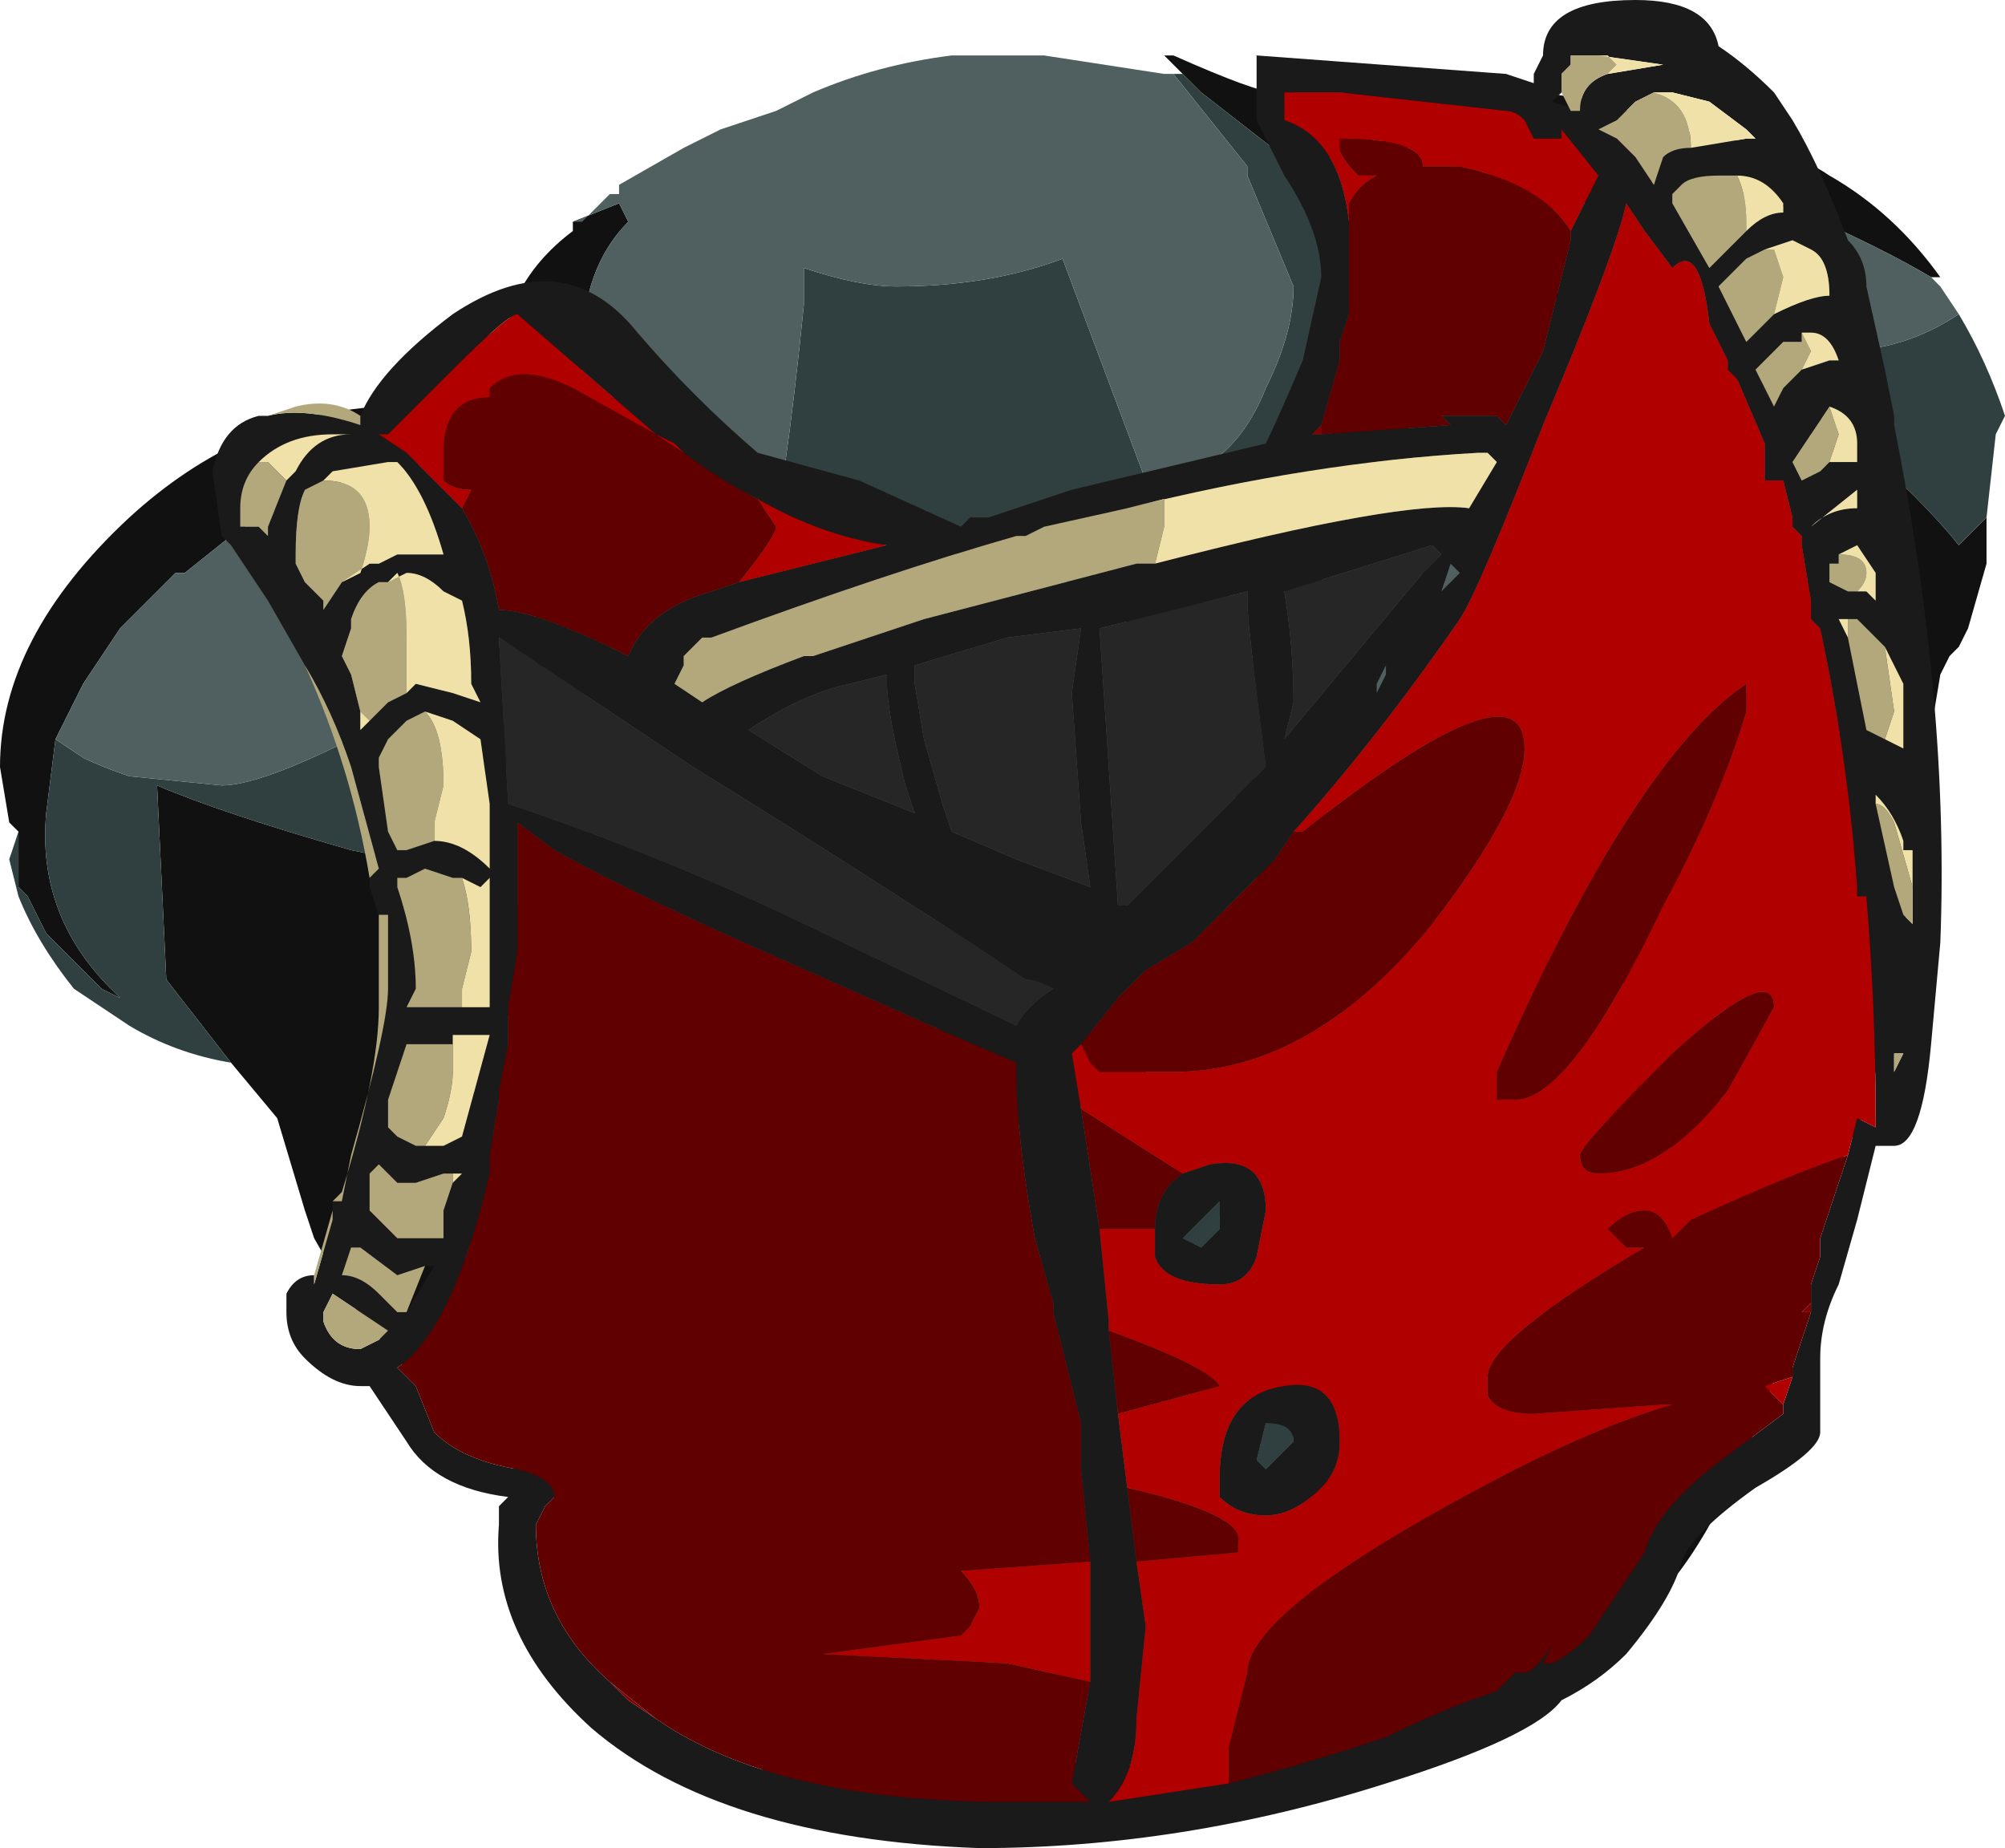<?xml version="1.0" encoding="UTF-8" standalone="no"?>
<svg xmlns:ffdec="https://www.free-decompiler.com/flash" xmlns:xlink="http://www.w3.org/1999/xlink" ffdec:objectType="frame" height="70.0px" width="75.95px" xmlns="http://www.w3.org/2000/svg">
  <g transform="matrix(1.0, 0.0, 0.0, 1.0, 37.1, 33.25)">
    <use ffdec:characterId="2019" height="67.2" transform="matrix(1.0, 0.0, 0.0, 1.0, -37.1, -31.15)" width="75.95" xlink:href="#sprite0"/>
    <use ffdec:characterId="2077" height="10.0" transform="matrix(7.0, 0.0, 0.0, 7.0, -29.05, -33.25)" width="9.4" xlink:href="#shape1"/>
  </g>
  <defs>
    <g id="sprite0" transform="matrix(1.0, 0.0, 0.0, 1.0, 37.1, 31.15)">
      <use ffdec:characterId="2018" height="9.6" transform="matrix(7.0, 0.0, 0.0, 7.0, -37.1, -31.15)" width="10.85" xlink:href="#shape0"/>
    </g>
    <g id="shape0" transform="matrix(1.0, 0.0, 0.0, 1.0, 5.3, 4.45)">
      <path d="M5.15 -3.25 Q4.9 -3.4 4.45 -3.6 L3.75 -3.8 3.6 -3.75 3.35 -3.7 3.3 -3.65 3.2 -3.65 Q2.9 -3.55 2.9 -3.4 2.9 -3.3 3.0 -3.25 L3.05 -3.25 3.05 -3.2 3.15 -3.15 2.8 -2.95 2.75 -2.95 2.75 -2.9 2.55 -2.7 2.25 -2.35 2.1 -2.2 Q2.0 -2.1 1.9 -2.0 L1.9 -1.85 1.85 -1.8 1.85 -1.65 Q1.9 -1.4 1.7 -1.3 1.7 -1.55 1.55 -1.7 L1.5 -1.8 1.45 -1.85 Q1.45 -1.95 1.85 -2.3 L1.9 -2.4 Q2.0 -2.55 2.25 -2.8 L2.65 -3.15 2.8 -3.25 2.7 -3.4 2.65 -3.6 Q2.65 -3.8 2.95 -3.9 L2.8 -3.95 2.25 -3.95 2.15 -4.0 1.9 -3.9 1.7 -3.85 1.65 -3.9 1.2 -4.25 1.1 -4.35 1.0 -4.45 1.05 -4.45 Q1.5 -4.25 1.6 -4.25 L1.7 -4.3 1.7 -4.25 2.25 -4.25 Q3.05 -4.35 3.8 -4.05 L3.95 -4.0 Q4.3 -4.0 4.6 -3.8 4.95 -3.6 5.2 -3.25 L5.15 -3.25 M-1.05 -2.25 L-0.8 -2.1 Q-0.4 -1.85 -0.3 -1.85 L0.15 -1.95 0.65 -2.0 Q0.85 -2.0 1.05 -1.8 1.2 -1.6 1.3 -1.2 L1.4 -0.85 1.4 -0.8 1.5 -0.5 1.55 -0.5 1.55 -0.25 1.6 0.0 1.55 0.0 1.6 0.25 1.65 0.45 1.65 0.5 1.7 0.6 Q1.7 0.8 1.4 0.85 L1.1 0.9 Q0.7 1.25 0.15 1.35 L-0.8 1.3 -0.95 1.25 Q-1.25 1.15 -1.5 0.95 L-1.55 0.95 -1.95 0.75 -2.1 0.75 -2.3 0.75 -2.65 0.75 -2.6 0.85 Q-2.15 1.45 -1.7 1.5 -1.8 1.3 -1.8 1.1 L-1.8 1.05 -1.75 1.05 -1.45 1.5 Q-1.15 1.85 -0.7 2.05 L-0.65 2.05 Q-0.7 2.1 -0.75 2.15 L-1.3 1.9 -1.6 1.65 -1.7 1.55 -1.9 1.55 -1.85 1.95 -1.85 2.05 Q-1.7 2.45 -1.15 2.5 L-1.2 2.55 -1.35 2.6 Q-1.8 2.6 -2.05 2.3 L-2.1 2.15 -2.35 2.15 Q-2.55 2.15 -2.7 2.05 L-2.8 1.95 -2.85 1.95 -2.15 3.0 -2.1 3.1 Q-1.95 3.45 -1.75 3.8 L-1.65 3.8 Q-1.55 4.1 -1.05 4.35 -0.55 4.7 0.1 4.75 L0.6 4.8 0.9 4.8 1.35 4.7 1.45 4.65 1.6 4.65 1.6 4.55 1.7 4.2 1.8 3.8 1.8 3.2 Q1.8 3.15 1.75 3.05 L1.55 2.95 1.5 2.85 1.4 2.8 Q1.35 2.75 1.35 2.7 L1.65 2.3 1.7 2.2 1.85 2.05 Q2.1 1.75 2.1 1.6 L2.05 1.5 2.05 1.3 2.0 1.25 2.0 0.9 2.1 0.85 Q2.2 0.95 2.35 1.4 L2.35 1.6 2.4 1.7 2.4 2.0 Q2.4 2.2 2.3 2.3 L2.05 2.45 Q1.75 2.65 1.9 3.3 1.95 3.55 1.85 4.0 L1.65 4.6 1.85 4.55 1.95 4.5 2.65 4.3 2.95 4.05 3.05 3.95 3.1 3.85 3.25 3.75 Q3.5 3.6 3.7 3.05 3.85 2.7 3.95 2.3 L3.9 2.1 4.0 1.75 4.0 1.7 Q3.8 1.4 3.25 1.25 L3.15 1.2 3.25 1.2 3.65 1.1 Q3.8 1.1 4.0 1.2 4.15 1.3 4.3 1.3 L4.35 1.25 4.4 1.25 4.55 0.95 4.6 0.8 4.6 0.7 Q4.65 0.65 4.65 0.35 4.65 0.2 4.6 0.15 L4.65 0.05 4.55 -0.05 4.5 -0.05 4.45 0.0 4.45 0.05 4.4 0.0 4.3 0.15 4.2 0.2 3.65 0.55 3.3 0.6 3.2 0.6 2.5 0.65 2.6 0.65 2.7 0.6 Q3.0 0.5 3.25 0.35 3.5 0.2 3.75 -0.05 L3.9 0.0 Q4.05 0.0 4.25 -0.2 L4.8 -1.0 4.9 -1.2 5.05 -1.45 Q5.0 -1.7 4.9 -1.95 4.75 -2.2 4.5 -2.4 L4.45 -2.4 4.25 -2.6 4.0 -2.75 3.95 -2.75 3.9 -2.8 Q4.25 -2.75 4.75 -2.35 5.1 -2.05 5.3 -1.8 L5.45 -1.95 5.45 -1.75 Q5.45 -1.85 5.45 -1.7 L5.35 -1.35 5.3 -1.25 5.25 -1.2 5.2 -1.1 5.15 -0.8 5.1 -0.8 5.1 -0.75 Q5.1 -0.05 5.0 0.25 L5.0 0.3 Q4.95 0.4 4.95 0.6 L4.85 1.05 4.8 1.2 4.8 1.25 Q4.55 1.75 4.45 2.05 L4.45 2.15 Q4.4 2.5 4.15 3.1 3.8 3.9 3.45 4.05 L3.5 4.0 3.25 4.2 3.0 4.35 Q2.2 4.9 1.25 4.95 L0.6 5.1 Q-0.35 5.3 -1.15 4.85 L-1.2 4.8 Q-1.6 4.6 -1.85 4.2 -2.1 3.8 -2.3 3.35 L-2.8 3.0 -3.15 2.6 -3.2 2.55 -3.4 2.3 -3.6 1.95 -3.65 1.8 -3.8 1.3 -4.05 1.0 -4.4 0.55 -4.45 -0.5 Q-4.1 -0.35 -3.4 -0.15 L-3.15 -0.1 Q-2.65 -0.6 -2.35 -1.25 L-2.25 -1.45 -2.35 -1.2 -2.45 -0.85 Q-2.65 -0.5 -2.6 -0.3 -2.55 -0.1 -2.55 0.1 L-2.15 0.35 -1.7 0.55 -1.5 0.6 Q-1.05 0.75 -0.6 0.8 L0.9 0.85 Q1.2 0.7 1.3 0.6 L1.35 0.55 Q1.5 0.4 1.5 -0.05 L1.5 -0.15 1.4 -0.4 1.35 -0.55 1.2 -0.85 1.15 -0.9 Q0.9 -1.45 0.35 -1.65 L-0.35 -1.8 -0.6 -1.8 Q-0.9 -1.8 -1.15 -2.0 L-1.2 -2.05 Q-1.4 -2.15 -1.8 -2.25 L-2.45 -2.35 -2.75 -2.3 -3.2 -2.2 -3.3 -2.2 -3.4 -2.15 Q-3.75 -2.05 -4.05 -1.85 L-4.3 -1.65 -4.35 -1.65 -4.65 -1.35 -4.85 -1.05 -5.0 -0.75 -5.05 -0.35 Q-5.1 0.2 -4.7 0.6 L-4.65 0.65 -4.75 0.6 -5.05 0.3 -5.15 0.1 -5.2 0.05 -5.2 -0.25 -5.25 -0.3 -5.3 -0.6 Q-5.3 -1.3 -4.6 -1.95 -4.0 -2.5 -3.25 -2.55 -3.15 -2.65 -2.9 -2.8 L-2.55 -3.0 -2.5 -3.15 Q-2.4 -3.35 -2.2 -3.5 L-2.2 -3.55 -1.95 -3.65 -1.9 -3.55 Q-2.15 -3.3 -2.15 -2.85 L-2.15 -2.75 -2.2 -2.7 -2.1 -2.65 Q-2.05 -2.6 -2.0 -2.6 L-1.95 -2.6 -1.95 -2.65 Q-1.8 -2.6 -1.6 -2.5 L-1.25 -2.3 -1.05 -2.25 M3.1 2.2 L3.1 2.2 M-2.55 1.25 L-2.8 1.0 -2.5 1.7 -2.15 1.9 -2.15 1.65 -2.1 1.5 Q-2.35 1.45 -2.55 1.25" fill="#111111" fill-rule="evenodd" stroke="none"/>
      <path d="M1.1 -4.35 L1.2 -4.25 1.65 -3.9 1.7 -3.85 1.75 -3.8 1.95 -3.55 2.0 -3.55 2.25 -3.35 Q2.45 -3.25 2.65 -3.15 L2.25 -2.8 Q2.0 -2.55 1.9 -2.4 L1.85 -2.3 Q1.45 -1.95 1.45 -1.85 L1.45 -1.8 Q1.35 -1.7 1.35 -1.55 1.35 -1.45 1.5 -1.15 L1.5 -1.1 1.4 -0.85 1.3 -1.2 Q1.2 -1.6 1.05 -1.8 0.85 -2.0 0.65 -2.0 L0.15 -1.95 -0.3 -1.85 Q-0.4 -1.85 -0.8 -2.1 L-1.05 -2.25 Q-1.0 -2.6 -0.95 -3.1 L-0.95 -3.3 Q-0.65 -3.2 -0.45 -3.2 0.05 -3.2 0.45 -3.35 L0.9 -2.15 Q1.35 -2.15 1.55 -2.65 1.7 -2.95 1.7 -3.2 L1.45 -3.8 1.45 -3.85 1.05 -4.35 1.1 -4.35 M1.4 -0.4 L1.5 -0.15 1.5 -0.05 Q1.5 0.4 1.35 0.55 L1.3 0.6 Q1.2 0.7 0.9 0.85 L-0.6 0.8 Q-1.05 0.75 -1.5 0.6 L-1.7 0.55 -2.15 0.35 -2.55 0.1 Q-2.55 -0.1 -2.6 -0.3 -2.65 -0.5 -2.45 -0.85 L-2.35 -1.2 -2.25 -1.45 -2.35 -1.25 Q-2.65 -0.6 -3.15 -0.1 L-3.4 -0.15 Q-4.1 -0.35 -4.45 -0.5 L-4.4 0.55 -4.05 1.0 Q-4.35 0.95 -4.6 0.8 L-4.9 0.6 Q-5.1 0.35 -5.2 0.1 L-5.25 -0.1 -5.2 -0.25 -5.2 0.05 -5.15 0.1 -5.05 0.3 -4.75 0.6 -4.65 0.65 -4.7 0.6 Q-5.1 0.2 -5.05 -0.35 L-5.0 -0.75 -4.85 -0.65 Q-4.75 -0.6 -4.6 -0.55 L-4.1 -0.5 Q-3.9 -0.5 -3.4 -0.75 L-2.75 -1.1 -2.6 -1.25 Q-2.2 -1.6 -1.85 -1.8 L-1.6 -1.95 -1.7 -1.8 -2.15 -0.95 Q-1.95 -0.75 -1.65 -0.45 -0.75 0.3 0.3 0.3 1.5 0.3 1.5 -0.05 L1.4 -0.4 M5.45 -1.95 L5.3 -1.8 Q5.1 -2.05 4.75 -2.35 4.25 -2.75 3.9 -2.8 L3.95 -2.75 3.55 -2.9 3.95 -3.0 Q4.35 -2.85 4.65 -2.85 5.0 -2.85 5.3 -3.05 5.45 -2.8 5.55 -2.5 L5.5 -2.4 5.45 -1.95 M4.5 -2.4 Q4.75 -2.2 4.9 -1.95 5.0 -1.7 5.05 -1.45 L4.9 -1.2 4.8 -1.0 4.25 -0.2 Q4.05 0.0 3.9 0.0 L3.75 -0.05 Q3.5 0.2 3.25 0.35 3.0 0.5 2.7 0.6 L2.2 0.7 1.85 0.75 1.85 0.65 1.8 0.6 Q1.75 0.5 1.65 0.5 L1.65 0.45 1.6 0.25 1.55 0.0 1.6 0.0 1.55 -0.25 1.55 -0.5 1.5 -0.5 1.4 -0.8 1.5 -1.1 1.75 -0.6 Q2.2 0.25 2.4 0.25 2.6 0.25 2.95 0.0 L3.0 0.0 3.25 -0.05 3.25 -0.1 Q3.7 -0.35 3.85 -0.55 L3.9 -0.6 4.15 -1.0 4.25 -1.1 4.3 -1.2 Q4.5 -1.6 4.6 -2.0 4.6 -2.35 4.5 -2.35 L4.5 -2.4 M2.5 0.65 L3.2 0.6 3.25 0.65 3.5 0.75 4.2 0.75 Q4.25 0.75 4.45 0.85 L4.55 0.95 4.4 1.25 4.35 1.25 4.3 1.3 Q4.15 1.3 4.0 1.2 3.8 1.1 3.65 1.1 L3.25 1.2 3.15 1.2 3.25 1.25 Q3.8 1.4 4.0 1.7 L4.0 1.75 3.9 2.1 3.95 2.3 Q3.85 2.7 3.7 3.05 3.5 3.6 3.25 3.75 L3.1 3.85 3.05 3.95 2.95 4.05 2.65 4.3 1.95 4.5 1.85 4.55 1.65 4.6 1.85 4.0 Q1.95 3.55 1.9 3.3 1.75 2.65 2.05 2.45 L2.3 2.3 Q2.4 2.2 2.4 2.0 L2.4 1.7 2.4 1.75 Q2.5 1.9 2.65 1.9 L3.2 1.85 3.25 1.85 Q3.4 1.8 3.4 1.65 3.4 1.55 3.25 1.45 3.15 1.3 2.85 1.25 2.35 1.2 2.35 1.6 L2.35 1.4 Q2.2 0.95 2.1 0.85 L2.0 0.9 2.0 1.25 2.05 1.3 2.05 1.5 Q2.0 1.45 1.95 1.45 L1.85 1.45 1.6 1.5 1.15 2.0 1.15 2.3 Q1.2 2.35 1.3 2.35 L1.6 2.3 1.65 2.3 1.35 2.7 Q1.35 2.75 1.4 2.8 L1.2 2.8 Q0.6 2.75 0.6 3.1 0.6 3.25 0.95 3.35 1.25 3.5 1.55 3.5 1.7 3.5 1.75 3.4 L1.75 3.05 Q1.8 3.15 1.8 3.2 L1.8 3.8 1.7 4.2 1.6 4.55 1.6 4.65 1.45 4.65 1.35 4.7 0.9 4.8 Q0.65 4.4 0.55 4.4 0.3 4.25 0.1 4.0 L-0.2 3.6 Q-0.1 4.0 0.0 4.1 0.05 4.2 0.05 4.45 L0.1 4.75 Q-0.55 4.7 -1.05 4.35 -1.55 4.1 -1.65 3.8 L-1.75 3.8 Q-1.95 3.45 -2.1 3.1 L-2.15 3.0 -2.85 1.95 -2.8 1.95 -2.7 2.05 Q-2.55 2.15 -2.35 2.15 L-2.1 2.15 -2.05 2.3 Q-1.8 2.6 -1.35 2.6 L-1.2 2.55 -1.15 2.5 Q-1.7 2.45 -1.85 2.05 L-1.85 1.95 -1.9 1.55 -1.7 1.55 Q-1.75 1.6 -1.75 1.85 -1.75 1.95 -1.65 2.0 -1.55 2.15 -1.3 2.15 L-1.25 2.1 -1.3 1.9 -0.75 2.15 Q-0.7 2.1 -0.65 2.05 L-0.7 2.05 Q-1.15 1.85 -1.45 1.5 L-1.75 1.05 -1.8 1.05 -1.8 1.0 Q-1.85 0.95 -2.1 0.75 L-1.95 0.75 -1.55 0.95 -1.5 0.95 Q-1.5 1.2 -1.35 1.35 -1.2 1.45 -0.85 1.55 L-0.8 1.5 Q-0.85 1.4 -0.95 1.25 L-0.8 1.3 0.15 1.35 Q-0.2 1.45 -0.65 1.45 L-0.4 1.7 -0.7 2.05 -0.4 1.75 -0.3 1.8 Q-0.05 2.1 0.15 2.1 0.4 2.1 1.15 1.5 L1.85 0.95 2.0 1.0 2.0 0.95 1.85 0.85 1.85 0.8 2.15 0.75 2.5 0.65 M-1.8 1.1 Q-1.8 1.3 -1.7 1.5 -2.15 1.45 -2.6 0.85 L-2.65 0.75 -2.3 0.75 -2.45 0.75 -2.35 0.85 Q-2.2 1.05 -2.0 1.15 L-1.8 1.15 -1.8 1.1 M3.1 2.2 L3.1 2.2 M2.15 2.9 Q2.2 3.05 2.35 3.05 2.5 3.05 2.85 2.75 L3.2 2.5 Q3.2 2.25 2.65 2.3 2.1 2.35 2.1 2.75 2.1 2.85 2.15 2.9 M-2.2 -3.55 L-2.2 -3.5 -2.2 -3.55 M-1.2 -2.05 L-1.15 -2.0 -1.3 -2.0 -1.2 -2.05 M-2.55 1.25 Q-2.35 1.45 -2.1 1.5 L-2.15 1.65 -2.15 1.9 -2.5 1.7 -2.8 1.0 -2.55 1.25" fill="#304040" fill-rule="evenodd" stroke="none"/>
      <path d="M2.1 -2.2 L2.25 -2.35 2.55 -2.7 2.75 -2.9 2.75 -2.95 2.8 -2.95 3.15 -3.15 3.05 -3.2 3.05 -3.25 3.0 -3.25 Q2.9 -3.3 2.9 -3.4 2.9 -3.55 3.2 -3.65 L3.3 -3.65 3.35 -3.7 3.6 -3.75 3.75 -3.8 4.45 -3.6 Q4.9 -3.4 5.15 -3.25 L5.2 -3.2 5.3 -3.05 Q5.0 -2.85 4.65 -2.85 4.35 -2.85 3.95 -3.0 L3.55 -2.9 3.95 -2.75 4.0 -2.75 4.25 -2.6 4.45 -2.4 4.5 -2.4 4.5 -2.35 Q4.6 -2.35 4.6 -2.0 4.5 -1.6 4.3 -1.2 L4.25 -1.1 4.15 -1.0 3.9 -0.6 3.85 -0.55 Q3.7 -0.35 3.25 -0.1 L3.25 -0.05 3.0 0.0 2.95 0.0 Q2.6 0.25 2.4 0.25 2.2 0.25 1.75 -0.6 L1.5 -1.1 1.4 -0.8 1.4 -0.85 1.5 -1.1 1.5 -1.15 Q1.35 -1.45 1.35 -1.55 1.35 -1.7 1.45 -1.8 L1.45 -1.85 1.5 -1.8 1.55 -1.7 Q1.7 -1.55 1.7 -1.3 1.9 -1.4 1.85 -1.65 L1.85 -1.8 1.9 -1.85 1.9 -2.0 Q2.0 -2.1 2.1 -2.2 M1.7 -3.85 L1.9 -3.9 2.15 -4.0 2.25 -3.95 2.8 -3.95 2.95 -3.9 Q2.65 -3.8 2.65 -3.6 L2.7 -3.4 2.8 -3.25 2.65 -3.15 Q2.45 -3.25 2.25 -3.35 L2.0 -3.55 1.95 -3.55 1.75 -3.8 1.7 -3.85 M-2.2 -3.55 L-2.15 -3.55 -2.0 -3.7 -1.95 -3.7 -1.95 -3.75 -1.6 -3.95 -1.4 -4.05 -1.1 -4.15 -0.9 -4.25 Q-0.55 -4.4 -0.15 -4.45 L0.35 -4.45 1.0 -4.35 1.05 -4.35 1.45 -3.85 1.45 -3.8 1.7 -3.2 Q1.7 -2.95 1.55 -2.65 1.35 -2.15 0.9 -2.15 L0.45 -3.35 Q0.05 -3.2 -0.45 -3.2 -0.65 -3.2 -0.95 -3.3 L-0.95 -3.1 Q-1.0 -2.6 -1.05 -2.25 L-1.25 -2.3 -1.6 -2.5 Q-1.8 -2.6 -1.95 -2.65 L-1.95 -2.6 -2.0 -2.6 Q-2.05 -2.6 -2.1 -2.65 L-2.2 -2.7 -2.15 -2.75 -2.15 -2.85 Q-2.15 -3.3 -1.9 -3.55 L-1.95 -3.65 -2.2 -3.55 M-1.15 -2.0 Q-0.9 -1.8 -0.6 -1.8 L-0.35 -1.8 0.35 -1.65 Q0.9 -1.45 1.15 -0.9 L1.2 -0.85 1.35 -0.55 1.4 -0.4 1.5 -0.05 Q1.5 0.3 0.3 0.3 -0.75 0.3 -1.65 -0.45 -1.95 -0.75 -2.15 -0.95 L-1.7 -1.8 -1.6 -1.95 -1.85 -1.8 Q-2.2 -1.6 -2.6 -1.25 L-2.75 -1.1 -3.4 -0.75 Q-3.9 -0.5 -4.1 -0.5 L-4.6 -0.55 Q-4.75 -0.6 -4.85 -0.65 L-5.0 -0.75 -4.85 -1.05 -4.65 -1.35 -4.35 -1.65 -4.3 -1.65 -4.05 -1.85 Q-3.75 -2.05 -3.4 -2.15 L-3.3 -2.2 -3.2 -2.2 -2.75 -2.3 -2.45 -2.35 -1.8 -2.25 Q-1.4 -2.15 -1.2 -2.05 L-1.3 -2.0 -1.15 -2.0 M2.7 0.6 L2.6 0.65 2.5 0.65 2.15 0.75 1.85 0.8 1.85 0.85 2.0 0.95 2.0 1.0 1.85 0.95 1.15 1.5 Q0.4 2.1 0.15 2.1 -0.05 2.1 -0.3 1.8 L-0.4 1.75 -0.7 2.05 -0.4 1.7 -0.65 1.45 Q-0.2 1.45 0.15 1.35 0.7 1.25 1.1 0.9 L1.4 0.85 Q1.7 0.8 1.7 0.6 L1.65 0.5 Q1.75 0.5 1.8 0.6 L1.85 0.65 1.85 0.75 2.2 0.7 2.7 0.6 M3.2 0.6 L3.3 0.6 3.65 0.55 4.2 0.2 4.3 0.15 4.4 0.0 4.45 0.05 4.45 0.0 4.5 -0.05 4.55 -0.05 4.65 0.05 4.6 0.15 Q4.65 0.2 4.65 0.35 4.65 0.65 4.6 0.7 L4.6 0.8 4.55 0.95 4.45 0.85 Q4.25 0.75 4.2 0.75 L3.5 0.75 3.25 0.65 3.2 0.6 M2.4 1.7 L2.35 1.6 Q2.35 1.2 2.85 1.25 3.15 1.3 3.25 1.45 3.4 1.55 3.4 1.65 3.4 1.8 3.25 1.85 L3.2 1.85 2.65 1.9 Q2.5 1.9 2.4 1.75 L2.4 1.7 M2.05 1.5 L2.1 1.6 Q2.1 1.75 1.85 2.05 L1.7 2.2 1.65 2.3 1.6 2.3 1.3 2.35 Q1.2 2.35 1.15 2.3 L1.15 2.0 1.6 1.5 1.85 1.45 1.95 1.45 Q2.0 1.45 2.05 1.5 M1.4 2.8 L1.5 2.85 1.55 2.95 1.75 3.05 1.75 3.4 Q1.7 3.5 1.55 3.5 1.25 3.5 0.95 3.35 0.6 3.25 0.6 3.1 0.6 2.75 1.2 2.8 L1.4 2.8 M0.9 4.8 L0.6 4.8 0.1 4.75 0.05 4.45 Q0.05 4.2 0.0 4.1 -0.1 4.0 -0.2 3.6 L0.1 4.0 Q0.3 4.25 0.55 4.4 0.65 4.4 0.9 4.8 M-1.7 1.55 L-1.6 1.65 -1.3 1.9 -1.25 2.1 -1.3 2.15 Q-1.55 2.15 -1.65 2.0 -1.75 1.95 -1.75 1.85 -1.75 1.6 -1.7 1.55 M-1.8 1.05 L-1.8 1.1 -1.8 1.15 -2.0 1.15 Q-2.2 1.05 -2.35 0.85 L-2.45 0.75 -2.3 0.75 -2.1 0.75 Q-1.85 0.95 -1.8 1.0 L-1.8 1.05 M-1.5 0.95 Q-1.25 1.15 -0.95 1.25 -0.85 1.4 -0.8 1.5 L-0.85 1.55 Q-1.2 1.45 -1.35 1.35 -1.5 1.2 -1.5 0.95 M2.15 2.9 Q2.1 2.85 2.1 2.75 2.1 2.35 2.65 2.3 3.2 2.25 3.2 2.5 L2.85 2.75 Q2.5 3.05 2.35 3.05 2.2 3.05 2.15 2.9" fill="#506060" fill-rule="evenodd" stroke="none"/>
    </g>
    <g id="shape1" transform="matrix(1.0, 0.0, 0.0, 1.0, 4.15, 4.75)">
      <path d="M-3.35 -2.5 Q-3.25 -2.75 -2.85 -3.05 -2.25 -3.45 -1.85 -2.95 -1.55 -2.6 -1.2 -2.3 L-0.65 -2.15 -0.1 -1.9 -0.05 -1.95 0.05 -1.95 0.5 -2.1 1.55 -2.35 Q1.6 -2.45 1.75 -2.8 L1.85 -3.25 Q1.85 -3.5 1.65 -3.8 L1.5 -4.1 1.5 -4.45 2.85 -4.35 3.0 -4.3 3.0 -4.35 3.05 -4.45 Q3.05 -4.75 3.55 -4.75 3.95 -4.75 4.0 -4.5 4.15 -4.4 4.3 -4.25 L4.4 -4.1 Q4.55 -3.85 4.7 -3.45 4.8 -3.35 4.8 -3.2 L4.9 -2.75 4.95 -2.5 4.95 -2.45 Q5.25 -0.95 5.2 0.35 L5.15 0.9 Q5.1 1.45 4.95 1.45 L4.85 1.45 4.75 1.85 4.65 2.2 Q4.55 2.4 4.55 2.6 L4.55 3.0 Q4.55 3.1 4.2 3.3 3.85 3.55 3.8 3.7 3.75 3.9 3.5 4.2 3.35 4.35 3.15 4.45 3.0 4.65 2.2 4.9 1.1 5.25 0.0 5.25 -1.4 5.2 -2.1 4.6 -2.65 4.1 -2.6 3.5 L-2.6 3.4 -2.55 3.35 Q-2.95 3.3 -3.1 3.05 L-3.3 2.75 -3.35 2.75 Q-3.5 2.75 -3.65 2.6 -3.75 2.5 -3.75 2.35 L-3.75 2.25 Q-3.7 2.15 -3.6 2.15 L-3.6 2.2 -3.5 1.85 -3.5 1.8 -3.5 1.75 -3.45 1.75 -3.4 1.5 Q-3.2 0.8 -3.2 0.6 L-3.2 0.2 -3.25 0.2 -3.3 0.05 -3.3 0.0 -3.25 -0.05 -3.4 -0.6 Q-3.5 -0.9 -3.65 -1.15 L-3.85 -1.5 -4.05 -1.8 -4.1 -1.85 -4.15 -2.2 Q-4.1 -2.45 -3.9 -2.5 L-3.85 -2.5 Q-3.65 -2.55 -3.35 -2.45 L-3.35 -2.5 M3.35 -4.45 L3.3 -4.45 Q3.25 -4.45 3.2 -4.45 L3.2 -4.4 3.15 -4.35 3.15 -4.25 3.1 -4.2 3.25 -4.15 Q3.25 -4.3 3.4 -4.35 L3.7 -4.4 3.35 -4.45 M3.65 -4.25 L3.55 -4.2 3.45 -4.1 3.35 -4.05 3.45 -4.0 3.55 -3.9 3.65 -3.75 3.7 -3.9 Q3.75 -3.95 3.85 -3.95 L4.15 -4.0 4.2 -4.0 4.15 -4.05 3.95 -4.2 3.75 -4.25 3.65 -4.25 M3.2 -3.5 Q3.3 -3.7 3.35 -3.8 L3.15 -4.05 3.15 -4.0 3.0 -4.0 2.95 -4.1 Q2.9 -4.15 2.85 -4.15 L1.95 -4.25 1.65 -4.25 1.65 -4.1 Q1.95 -4.0 2.0 -3.55 L2.0 -3.2 2.0 -3.05 1.95 -2.9 1.95 -2.8 1.85 -2.45 1.8 -2.4 1.85 -2.4 2.55 -2.45 2.5 -2.5 2.8 -2.5 2.85 -2.45 3.05 -2.85 3.2 -3.45 3.2 -3.5 M4.7 1.5 L4.75 1.3 4.85 1.35 4.85 1.3 Q4.85 0.7 4.8 0.1 L4.75 0.1 4.75 0.05 Q4.7 -0.65 4.55 -1.35 L4.5 -1.4 4.5 -1.5 4.45 -1.8 4.45 -1.85 4.4 -1.9 4.4 -1.95 4.35 -2.15 4.25 -2.15 4.25 -2.35 4.1 -2.7 4.05 -2.75 4.05 -2.8 3.95 -3.0 Q3.9 -3.45 3.75 -3.3 L3.6 -3.5 3.5 -3.65 Q3.45 -3.4 3.05 -2.45 2.7 -1.55 2.6 -1.4 2.15 -0.75 1.7 -0.25 L1.6 -0.1 1.15 0.35 0.9 0.5 0.75 0.65 0.55 0.9 0.5 0.95 0.55 1.25 0.65 1.9 0.7 2.4 0.7 2.45 0.75 2.9 0.8 3.3 0.85 3.7 0.9 4.05 0.85 4.55 Q0.85 4.85 0.7 5.0 L1.35 4.9 Q1.75 4.8 2.2 4.65 2.5 4.5 2.8 4.4 L2.9 4.3 2.95 4.3 Q3.0 4.3 3.1 4.15 L3.05 4.25 3.1 4.25 Q3.2 4.2 3.3 4.1 L3.6 3.65 Q3.65 3.45 3.95 3.2 L4.35 2.9 4.35 2.85 4.4 2.7 4.4 2.65 4.5 2.35 4.5 2.3 4.5 2.2 4.55 2.05 4.55 1.95 4.7 1.5 M3.75 -3.65 L3.95 -3.3 4.15 -3.5 Q4.25 -3.6 4.35 -3.6 L4.35 -3.65 Q4.25 -3.8 4.1 -3.8 L4.0 -3.8 Q3.85 -3.8 3.8 -3.75 L3.75 -3.7 3.75 -3.65 3.75 -3.65 M0.95 -1.7 Q2.3 -2.05 2.65 -2.0 L2.8 -2.25 2.75 -2.3 2.7 -2.3 Q1.8 -2.25 0.8 -2.0 L0.35 -1.9 0.25 -1.85 0.2 -1.85 Q-0.5 -1.65 -1.45 -1.3 L-1.5 -1.3 -1.6 -1.2 -1.6 -1.15 -1.65 -1.05 -1.5 -0.95 Q-1.35 -1.05 -0.95 -1.2 L-0.9 -1.2 -0.3 -1.4 0.85 -1.7 0.95 -1.7 M2.4 -2.4 L2.4 -2.4 M2.4 -1.65 L2.5 -1.75 2.45 -1.8 1.65 -1.55 Q1.7 -1.25 1.7 -0.95 L1.65 -0.75 2.4 -1.65 M0.55 -0.3 L0.5 -1.0 0.55 -1.35 0.15 -1.3 -0.35 -1.15 -0.35 -1.05 -0.3 -0.75 -0.2 -0.4 -0.15 -0.25 0.2 -0.1 0.6 0.05 0.55 -0.3 M2.4 -1.4 L2.5 -1.55 2.6 -1.65 2.55 -1.7 2.5 -1.55 2.4 -1.4 M2.2 -1.1 L2.2 -1.15 2.15 -1.05 2.15 -1.0 2.2 -1.1 M1.5 -1.0 Q1.45 -1.4 1.45 -1.5 L1.45 -1.55 0.65 -1.35 0.75 0.15 0.8 0.15 1.55 -0.6 1.5 -1.0 M4.3 -3.05 Q4.5 -3.15 4.6 -3.15 4.6 -3.35 4.5 -3.4 L4.4 -3.45 4.25 -3.4 4.15 -3.35 4.0 -3.2 4.15 -2.9 4.3 -3.05 M4.45 -2.95 L4.45 -2.9 4.35 -2.9 4.2 -2.75 4.3 -2.55 4.35 -2.65 4.45 -2.75 4.6 -2.8 4.65 -2.8 Q4.6 -2.95 4.5 -2.95 L4.45 -2.95 M4.3 -2.55 L4.3 -2.55 M4.6 -2.25 L4.75 -2.25 4.75 -2.35 Q4.75 -2.5 4.6 -2.55 L4.4 -2.25 4.45 -2.15 4.55 -2.2 4.6 -2.25 M4.45 -2.15 L4.45 -2.15 M4.5 -1.9 Q4.6 -2.0 4.75 -2.0 L4.75 -2.1 4.5 -1.9 M4.7 -1.55 L4.8 -1.55 4.85 -1.5 4.85 -1.65 4.75 -1.8 4.65 -1.75 4.65 -1.7 4.6 -1.7 4.6 -1.6 4.7 -1.55 M4.7 -1.4 L4.65 -1.4 4.7 -1.3 4.8 -0.8 4.9 -0.75 5.0 -0.7 5.0 -0.75 5.0 -1.05 4.9 -1.25 4.75 -1.4 4.7 -1.4 M5.05 0.05 L5.05 -0.15 5.0 -0.15 5.0 -0.2 Q4.95 -0.35 4.85 -0.45 L4.85 -0.4 4.95 0.05 5.0 0.2 5.05 0.25 5.05 0.05 M5.0 0.95 L4.95 0.95 4.95 1.05 5.0 0.95 M0.25 0.55 L-0.05 0.35 Q-0.9 -0.2 -1.55 -0.6 L-2.6 -1.3 -2.55 -0.4 Q-1.8 -0.15 -1.05 0.2 L0.2 0.8 Q0.25 0.7 0.4 0.6 0.3 0.55 0.25 0.55 M0.6 3.7 L0.55 3.2 0.55 2.95 0.4 2.35 0.4 2.3 0.3 1.95 Q0.2 1.4 0.2 1.05 L0.2 1.0 -0.15 0.85 -1.05 0.45 Q-1.85 0.1 -2.3 -0.15 L-2.5 -0.3 -2.5 -0.15 Q-2.5 0.2 -2.5 0.35 L-2.5 0.4 -2.55 0.7 -2.55 0.9 -2.6 1.15 -2.6 1.2 -2.65 1.5 -2.65 1.6 Q-2.85 2.45 -3.15 2.65 L-3.05 2.75 -2.95 3.0 Q-2.8 3.15 -2.5 3.2 -2.3 3.25 -2.3 3.35 L-2.35 3.4 -2.4 3.5 Q-2.4 4.0 -2.0 4.35 L-1.9 4.45 -1.75 4.55 Q-1.1 5.0 0.15 5.0 L0.6 5.0 0.5 4.9 0.6 4.35 0.6 3.7 M1.1 1.6 L1.25 1.55 Q1.55 1.5 1.55 1.8 L1.5 2.05 Q1.45 2.2 1.3 2.2 1.0 2.2 0.95 2.05 L0.95 1.9 Q0.95 1.7 1.1 1.6 M1.3 1.8 L1.3 1.75 1.1 1.95 1.2 2.0 1.3 1.9 1.3 1.8 M1.3 3.25 Q1.3 2.8 1.65 2.75 1.95 2.7 1.95 3.05 1.95 3.2 1.85 3.3 1.7 3.45 1.55 3.45 1.4 3.45 1.3 3.35 1.3 3.3 1.3 3.25 M1.7 3.05 Q1.7 2.95 1.55 2.95 L1.5 3.15 1.55 3.2 1.7 3.05 M-3.9 -2.25 Q-4.0 -2.15 -4.0 -2.0 L-4.0 -1.95 -4.0 -1.9 -3.9 -1.9 -3.85 -1.85 -3.85 -1.9 -3.75 -2.15 -3.7 -2.2 Q-3.6 -2.4 -3.4 -2.4 L-3.5 -2.4 Q-3.75 -2.4 -3.9 -2.25 M-3.45 -1.6 L-3.3 -1.7 -3.25 -1.7 -3.15 -1.75 -2.9 -1.75 Q-3.0 -2.1 -3.15 -2.25 L-3.2 -2.25 -3.5 -2.2 -3.55 -2.15 -3.65 -2.1 Q-3.7 -2.0 -3.7 -1.75 L-3.7 -1.7 -3.65 -1.6 -3.55 -1.5 -3.55 -1.45 -3.45 -1.6 M-1.6 -2.3 L-1.75 -2.4 -2.5 -3.05 Q-2.55 -3.05 -2.85 -2.75 -3.1 -2.5 -3.2 -2.4 L-3.25 -2.4 -3.1 -2.3 Q-2.95 -2.15 -2.8 -2.0 -2.65 -1.75 -2.6 -1.45 -2.4 -1.45 -1.9 -1.2 -1.8 -1.45 -1.45 -1.55 L-1.3 -1.6 -0.5 -1.8 Q-0.85 -1.85 -1.2 -2.05 -1.4 -2.15 -1.6 -2.3 M-3.1 -1.0 L-3.05 -1.05 -2.85 -1.0 -2.7 -0.95 -2.75 -1.05 Q-2.75 -1.3 -2.8 -1.5 L-2.9 -1.55 Q-3.0 -1.65 -3.1 -1.65 L-3.2 -1.6 -3.25 -1.6 Q-3.35 -1.55 -3.4 -1.4 L-3.4 -1.35 -3.45 -1.2 -3.4 -1.1 -3.35 -0.9 -3.35 -0.8 -3.3 -0.85 -3.2 -0.95 -3.1 -1.0 M-2.95 -0.2 Q-2.8 -0.2 -2.65 -0.05 L-2.65 -0.4 -2.7 -0.75 -2.85 -0.85 -3.0 -0.9 -3.1 -0.85 -3.2 -0.75 -3.25 -0.65 -3.25 -0.6 -3.2 -0.25 -3.15 -0.15 -3.1 -0.15 -2.95 -0.2 M-2.8 0.0 L-2.85 0.0 -3.0 -0.05 -3.1 0.0 -3.15 0.0 -3.15 0.05 Q-3.05 0.35 -3.05 0.6 L-3.1 0.7 -3.05 0.7 -2.8 0.7 -2.65 0.7 -2.65 0.0 -2.7 0.05 -2.8 0.0 M-0.5 -1.1 L-0.7 -1.05 Q-0.95 -1.0 -1.25 -0.8 L-0.85 -0.55 -0.35 -0.35 -0.4 -0.5 Q-0.5 -0.9 -0.5 -1.05 L-0.5 -1.1 M-3.05 1.45 L-2.9 1.45 -2.8 1.4 -2.65 0.85 -2.85 0.85 -2.85 0.9 -3.1 0.9 -3.2 1.2 -3.2 1.35 -3.15 1.4 -3.05 1.45 M-2.85 1.65 L-2.8 1.6 -2.9 1.6 -3.05 1.65 -3.15 1.65 -3.25 1.55 -3.3 1.6 -3.3 1.8 -3.15 1.95 -2.9 1.95 -2.9 1.8 -2.85 1.65 M-3.0 2.1 L-3.15 2.15 -3.35 2.0 -3.4 2.0 -3.45 2.15 Q-3.35 2.15 -3.25 2.25 L-3.2 2.3 -3.15 2.35 -3.1 2.35 -2.95 2.1 -3.0 2.1 M-3.2 2.45 L-3.5 2.25 -3.55 2.35 -3.55 2.4 Q-3.5 2.55 -3.35 2.55 L-3.25 2.5 -3.2 2.45" fill="#1a1a1a" fill-rule="evenodd" stroke="none"/>
      <path d="M-3.35 -2.5 L-3.35 -2.45 Q-3.65 -2.55 -3.85 -2.5 L-3.7 -2.55 Q-3.5 -2.6 -3.35 -2.5 M-3.65 -1.15 Q-3.5 -0.9 -3.4 -0.6 L-3.25 -0.05 -3.3 0.0 Q-3.4 -0.6 -3.65 -1.15 M-3.25 0.2 L-3.2 0.2 -3.2 0.6 Q-3.2 0.8 -3.4 1.5 L-3.45 1.75 -3.5 1.75 -3.45 1.7 Q-3.25 1.05 -3.25 0.7 -3.25 0.45 -3.25 0.2 M-3.5 1.8 L-3.5 1.85 -3.6 2.2 -3.6 2.15 -3.5 1.8 M3.35 -4.45 L3.4 -4.45 3.45 -4.4 3.4 -4.35 Q3.25 -4.3 3.25 -4.15 L3.2 -4.15 3.15 -4.25 3.15 -4.35 3.2 -4.4 3.2 -4.45 Q3.25 -4.45 3.3 -4.45 L3.35 -4.45 M3.85 -3.95 Q3.75 -3.95 3.7 -3.9 L3.65 -3.75 3.55 -3.9 3.45 -4.0 3.35 -4.05 3.45 -4.1 3.55 -4.2 3.65 -4.25 Q3.85 -4.2 3.85 -3.95 M4.15 -3.5 L3.95 -3.3 3.75 -3.65 3.75 -3.7 3.8 -3.75 Q3.85 -3.8 4.0 -3.8 L4.1 -3.8 Q4.15 -3.7 4.15 -3.55 L4.15 -3.5 M0.95 -1.7 L0.85 -1.7 -0.3 -1.4 -0.9 -1.2 -0.95 -1.2 Q-1.35 -1.05 -1.5 -0.95 L-1.65 -1.05 -1.6 -1.15 -1.6 -1.2 -1.5 -1.3 -1.45 -1.3 Q-0.5 -1.65 0.2 -1.85 L0.25 -1.85 0.35 -1.9 0.8 -2.0 1.0 -2.05 1.0 -1.9 0.95 -1.7 M4.3 -3.05 L4.15 -2.9 4.0 -3.2 4.15 -3.35 4.25 -3.4 4.3 -3.4 4.35 -3.25 4.3 -3.05 M4.3 -2.55 L4.2 -2.75 4.35 -2.9 4.45 -2.9 4.45 -2.95 4.5 -2.85 4.45 -2.75 4.35 -2.65 4.3 -2.55 M4.6 -2.25 L4.55 -2.2 4.45 -2.15 4.4 -2.25 4.6 -2.55 4.65 -2.4 4.6 -2.25 M4.65 -1.75 Q4.8 -1.75 4.8 -1.65 4.8 -1.6 4.75 -1.55 L4.7 -1.55 4.6 -1.6 4.6 -1.7 4.65 -1.7 4.65 -1.75 M4.7 -1.4 L4.75 -1.4 4.9 -1.25 4.95 -0.9 4.9 -0.75 4.8 -0.8 4.7 -1.3 4.7 -1.4 M5.05 0.05 L5.05 0.25 5.0 0.2 4.95 0.05 4.85 -0.4 Q4.9 -0.4 4.95 -0.3 L5.05 0.05 M5.0 0.95 L4.95 1.05 4.95 0.95 5.0 0.95 M-3.9 -2.25 L-3.85 -2.25 -3.75 -2.15 -3.85 -1.9 -3.85 -1.85 -3.9 -1.9 -4.0 -1.9 -4.0 -2.0 Q-4.0 -2.15 -3.9 -2.25 M-3.45 -1.6 L-3.55 -1.45 -3.55 -1.5 -3.65 -1.6 -3.7 -1.7 -3.7 -1.75 Q-3.7 -2.0 -3.65 -2.1 L-3.55 -2.15 Q-3.3 -2.15 -3.3 -1.9 -3.3 -1.8 -3.35 -1.65 L-3.45 -1.6 M-3.2 -1.6 L-3.15 -1.65 Q-3.1 -1.55 -3.1 -1.3 L-3.1 -1.0 -3.2 -0.95 -3.3 -0.85 -3.35 -0.9 -3.4 -1.1 -3.45 -1.2 -3.4 -1.35 -3.4 -1.4 Q-3.35 -1.55 -3.25 -1.6 L-3.2 -1.6 M-2.95 -0.2 L-3.1 -0.15 -3.15 -0.15 -3.2 -0.25 -3.25 -0.6 -3.25 -0.65 -3.2 -0.75 -3.1 -0.85 -3.0 -0.9 Q-2.9 -0.8 -2.9 -0.5 L-2.95 -0.3 -2.95 -0.2 M-3.1 0.7 L-3.05 0.6 Q-3.05 0.35 -3.15 0.05 L-3.15 0.0 -3.1 0.0 -3.0 -0.05 -2.85 0.0 -2.8 0.0 Q-2.75 0.15 -2.75 0.4 L-2.8 0.6 -2.8 0.7 -3.05 0.7 -3.1 0.7 -3.05 0.7 -3.1 0.7 M-3.05 1.45 L-3.15 1.4 -3.2 1.35 -3.2 1.2 -3.1 0.9 -2.85 0.9 Q-2.85 0.95 -2.85 1.05 -2.85 1.15 -2.9 1.3 L-3.0 1.45 -3.05 1.45 M-2.9 1.6 L-2.85 1.6 -2.85 1.65 -2.9 1.8 -2.9 1.95 -3.15 1.95 -3.3 1.8 -3.3 1.6 -3.25 1.55 -3.15 1.65 -3.05 1.65 -2.9 1.6 M-3.2 2.3 L-3.25 2.25 Q-3.35 2.15 -3.45 2.15 L-3.4 2.0 -3.35 2.0 -3.15 2.15 -3.0 2.1 -3.1 2.35 -3.15 2.35 -3.2 2.3 M-3.25 2.5 L-3.35 2.55 Q-3.5 2.55 -3.55 2.4 L-3.55 2.35 -3.5 2.25 -3.2 2.45 -3.25 2.5" fill="#b3a77c" fill-rule="evenodd" stroke="none"/>
      <path d="M0.55 -0.3 L0.6 0.05 0.2 -0.1 -0.15 -0.25 -0.2 -0.4 -0.3 -0.75 -0.35 -1.05 -0.35 -1.15 0.15 -1.3 0.55 -1.35 0.5 -1.0 0.55 -0.3 M2.4 -1.65 L1.65 -0.75 1.7 -0.95 Q1.7 -1.25 1.65 -1.55 L2.45 -1.8 2.5 -1.75 2.4 -1.65 M1.5 -1.0 L1.55 -0.6 0.8 0.15 0.75 0.15 0.65 -1.35 1.45 -1.55 1.45 -1.5 Q1.45 -1.4 1.5 -1.0 M0.25 0.55 Q0.3 0.55 0.4 0.6 0.25 0.7 0.2 0.8 L-1.05 0.2 Q-1.8 -0.15 -2.55 -0.4 L-2.6 -1.3 -1.55 -0.6 Q-0.9 -0.2 -0.05 0.35 L0.25 0.55 M-0.5 -1.1 L-0.5 -1.05 Q-0.5 -0.9 -0.4 -0.5 L-0.35 -0.35 -0.85 -0.55 -1.25 -0.8 Q-0.95 -1.0 -0.7 -1.05 L-0.5 -1.1" fill="#262626" fill-rule="evenodd" stroke="none"/>
      <path d="M1.85 -2.4 L1.8 -2.4 1.85 -2.45 1.85 -2.4 M2.0 -3.05 L2.0 -3.2 2.0 -3.05 M4.5 2.3 L4.5 2.35 4.45 2.35 4.5 2.3 M-2.0 4.35 L-1.75 4.55 -1.9 4.45 -2.0 4.35" fill="#800000" fill-rule="evenodd" stroke="none"/>
      <path d="M3.4 -4.35 L3.45 -4.4 3.4 -4.45 3.35 -4.45 3.7 -4.4 3.4 -4.35 M3.2 -4.15 L3.25 -4.15 3.2 -4.15 M3.65 -4.25 L3.75 -4.25 3.95 -4.2 4.15 -4.05 4.2 -4.0 4.15 -4.0 3.85 -3.95 Q3.85 -4.2 3.65 -4.25 M4.15 -3.5 L4.15 -3.55 Q4.15 -3.7 4.1 -3.8 4.25 -3.8 4.35 -3.65 L4.35 -3.6 Q4.25 -3.6 4.15 -3.5 M3.75 -3.65 L3.75 -3.65 M0.8 -2.0 Q1.8 -2.25 2.7 -2.3 L2.75 -2.3 2.8 -2.25 2.65 -2.0 Q2.3 -2.05 0.95 -1.7 L1.0 -1.9 1.0 -2.05 0.8 -2.0 M4.25 -3.4 L4.4 -3.45 4.5 -3.4 Q4.6 -3.35 4.6 -3.15 4.5 -3.15 4.3 -3.05 L4.35 -3.25 4.3 -3.4 4.25 -3.4 M4.45 -2.95 L4.5 -2.95 Q4.6 -2.95 4.65 -2.8 L4.6 -2.8 4.45 -2.75 4.5 -2.85 4.45 -2.95 M4.3 -2.55 L4.3 -2.55 M4.6 -2.55 Q4.75 -2.5 4.75 -2.35 L4.75 -2.25 4.6 -2.25 4.65 -2.4 4.6 -2.55 M4.45 -2.15 L4.45 -2.15 M4.5 -1.9 L4.75 -2.1 4.75 -2.0 Q4.6 -2.0 4.5 -1.9 M4.7 -1.55 L4.75 -1.55 Q4.8 -1.6 4.8 -1.65 4.8 -1.75 4.65 -1.75 L4.75 -1.8 4.85 -1.65 4.85 -1.5 4.8 -1.55 4.7 -1.55 M4.7 -1.3 L4.65 -1.4 4.7 -1.4 4.7 -1.3 M4.9 -1.25 L5.0 -1.05 5.0 -0.75 5.0 -0.7 4.9 -0.75 4.95 -0.9 4.9 -1.25 M4.85 -0.4 L4.85 -0.45 Q4.95 -0.35 5.0 -0.2 L5.0 -0.15 5.05 -0.15 5.05 0.05 4.95 -0.3 Q4.9 -0.4 4.85 -0.4 M-3.75 -2.15 L-3.85 -2.25 -3.9 -2.25 Q-3.75 -2.4 -3.5 -2.4 L-3.4 -2.4 Q-3.6 -2.4 -3.7 -2.2 L-3.75 -2.15 M-4.0 -2.0 L-4.0 -1.9 -4.0 -1.95 -4.0 -2.0 M-3.55 -2.15 L-3.5 -2.2 -3.2 -2.25 -3.15 -2.25 Q-3.0 -2.1 -2.9 -1.75 L-3.15 -1.75 -3.25 -1.7 -3.3 -1.7 -3.45 -1.6 -3.35 -1.65 Q-3.3 -1.8 -3.3 -1.9 -3.3 -2.15 -3.55 -2.15 M-3.1 -1.0 L-3.1 -1.3 Q-3.1 -1.55 -3.15 -1.65 L-3.2 -1.6 -3.1 -1.65 Q-3.0 -1.65 -2.9 -1.55 L-2.8 -1.5 Q-2.75 -1.3 -2.75 -1.05 L-2.7 -0.95 -2.85 -1.0 -3.05 -1.05 -3.1 -1.0 M-3.35 -0.9 L-3.3 -0.85 -3.35 -0.8 -3.35 -0.9 M-3.0 -0.9 L-2.85 -0.85 -2.7 -0.75 -2.65 -0.4 -2.65 -0.05 Q-2.8 -0.2 -2.95 -0.2 L-2.95 -0.3 -2.9 -0.5 Q-2.9 -0.8 -3.0 -0.9 M-3.15 -0.15 L-3.2 -0.25 -3.15 -0.15 M-2.8 0.0 L-2.7 0.05 -2.65 0.0 -2.65 0.7 -2.8 0.7 -2.8 0.6 -2.75 0.4 Q-2.75 0.15 -2.8 0.0 M-3.1 0.7 L-3.05 0.7 -3.1 0.7 M-2.85 0.9 L-2.85 0.85 -2.65 0.85 -2.8 1.4 -2.9 1.45 -3.05 1.45 -3.0 1.45 -2.9 1.3 Q-2.85 1.15 -2.85 1.05 -2.85 0.95 -2.85 0.9 M-2.9 1.6 L-2.8 1.6 -2.85 1.65 -2.85 1.6 -2.9 1.6 M-3.15 2.35 L-3.2 2.3 -3.15 2.35 -3.1 2.35 -3.15 2.35" fill="#f0e1a8" fill-rule="evenodd" stroke="none"/>
      <path d="M3.2 -3.5 L3.2 -3.45 3.05 -2.85 2.85 -2.45 2.8 -2.5 2.5 -2.5 2.55 -2.45 1.85 -2.4 1.85 -2.45 1.95 -2.8 1.95 -2.9 2.0 -3.05 2.0 -3.2 2.0 -3.55 2.0 -3.65 Q2.05 -3.75 2.15 -3.8 L2.05 -3.8 Q1.95 -3.9 1.95 -3.95 L1.95 -4.0 Q2.4 -4.0 2.4 -3.85 L2.6 -3.85 Q3.05 -3.75 3.2 -3.5 M4.7 1.5 L4.55 1.95 4.55 2.05 4.5 2.2 4.5 2.3 4.45 2.35 4.5 2.35 4.4 2.65 4.4 2.7 4.25 2.75 Q4.3 2.8 4.35 2.85 L4.35 2.9 3.95 3.2 Q3.65 3.45 3.6 3.65 L3.3 4.1 Q3.2 4.2 3.1 4.25 L3.05 4.25 3.1 4.15 Q3.0 4.3 2.95 4.3 L2.9 4.3 2.8 4.4 Q2.5 4.5 2.2 4.65 1.75 4.8 1.35 4.9 L1.35 4.7 1.45 4.3 Q1.45 3.95 2.9 3.2 3.4 2.95 3.75 2.85 L3.7 2.85 3.0 2.9 Q2.8 2.9 2.75 2.8 L2.75 2.7 Q2.75 2.5 3.6 2.0 L3.5 2.0 3.4 1.9 Q3.5 1.8 3.6 1.8 3.7 1.8 3.75 1.95 L3.85 1.85 Q4.4 1.6 4.7 1.5 M0.85 3.7 L0.8 3.3 Q1.45 3.45 1.4 3.6 L1.4 3.65 0.85 3.7 M0.75 2.9 L0.7 2.45 Q1.25 2.65 1.3 2.75 L0.75 2.9 M0.65 1.9 L0.55 1.25 1.1 1.6 Q0.95 1.7 0.95 1.9 L0.65 1.9 M0.55 0.9 L0.75 0.65 0.9 0.5 1.15 0.35 1.6 -0.1 1.7 -0.25 1.75 -0.25 Q2.95 -1.2 2.95 -0.7 2.95 -0.4 2.45 0.25 1.8 1.05 1.05 1.05 L0.65 1.05 0.6 1.0 0.55 0.9 M4.15 -1.05 L4.15 -0.9 Q4.0 -0.4 3.7 0.15 3.2 1.2 2.9 1.2 L2.8 1.2 2.8 1.05 Q3.55 -0.65 4.15 -1.05 M3.25 1.5 Q3.25 1.45 3.75 0.95 4.3 0.45 4.3 0.7 L4.05 1.15 Q3.7 1.6 3.35 1.6 3.25 1.6 3.25 1.5 M-2.0 4.35 Q-2.4 4.0 -2.4 3.5 L-2.35 3.4 -2.3 3.35 Q-2.3 3.25 -2.5 3.2 -2.8 3.15 -2.95 3.0 L-3.05 2.75 -3.15 2.65 Q-2.85 2.45 -2.65 1.6 L-2.65 1.5 -2.6 1.2 -2.6 1.15 -2.55 0.9 -2.55 0.7 -2.5 0.4 -2.5 0.35 Q-2.5 0.2 -2.5 -0.15 L-2.5 -0.3 -2.3 -0.15 Q-1.85 0.1 -1.05 0.45 L-0.15 0.85 0.2 1.0 0.2 1.05 Q0.2 1.4 0.3 1.95 L0.4 2.3 0.4 2.35 0.55 2.95 0.55 3.2 0.6 3.7 -0.1 3.75 Q0.0 3.85 0.0 3.95 L-0.05 4.05 -0.1 4.1 -0.85 4.2 0.15 4.25 0.6 4.35 0.5 4.9 0.6 5.0 0.15 5.0 Q-1.1 5.0 -1.75 4.55 L-2.0 4.35 M-1.6 -2.3 Q-1.4 -2.15 -1.2 -2.05 L-1.1 -1.9 Q-1.1 -1.85 -1.3 -1.6 L-1.45 -1.55 Q-1.8 -1.45 -1.9 -1.2 -2.4 -1.45 -2.6 -1.45 -2.65 -1.75 -2.8 -2.0 L-2.75 -2.1 Q-2.85 -2.1 -2.9 -2.15 L-2.9 -2.3 Q-2.9 -2.6 -2.65 -2.6 L-2.65 -2.65 Q-2.5 -2.8 -2.2 -2.65 L-1.75 -2.4 -1.65 -2.35 -1.6 -2.3" fill="#600000" fill-rule="evenodd" stroke="none"/>
      <path d="M1.3 1.8 L1.3 1.9 1.2 2.0 1.1 1.95 1.3 1.75 1.3 1.8 M1.7 3.05 L1.55 3.2 1.5 3.15 1.55 2.95 Q1.7 2.95 1.7 3.05" fill="#304040" fill-rule="evenodd" stroke="none"/>
      <path d="M2.0 -3.55 Q1.95 -4.0 1.65 -4.1 L1.65 -4.25 1.95 -4.25 2.85 -4.15 Q2.9 -4.15 2.95 -4.1 L3.0 -4.0 3.15 -4.0 3.15 -4.05 3.35 -3.8 Q3.3 -3.7 3.2 -3.5 3.05 -3.75 2.6 -3.85 L2.4 -3.85 Q2.4 -4.0 1.95 -4.0 L1.95 -3.95 Q1.95 -3.9 2.05 -3.8 L2.15 -3.8 Q2.05 -3.75 2.0 -3.65 L2.0 -3.55 M1.7 -0.25 Q2.15 -0.75 2.6 -1.4 2.7 -1.55 3.05 -2.45 3.45 -3.4 3.5 -3.65 L3.6 -3.5 3.75 -3.3 Q3.9 -3.45 3.95 -3.0 L4.05 -2.8 4.05 -2.75 4.1 -2.7 4.25 -2.35 4.25 -2.15 4.35 -2.15 4.4 -1.95 4.4 -1.9 4.45 -1.85 4.45 -1.8 4.5 -1.5 4.5 -1.4 4.55 -1.35 Q4.7 -0.65 4.75 0.05 L4.75 0.1 4.8 0.1 Q4.85 0.7 4.85 1.3 L4.85 1.35 4.75 1.3 4.7 1.5 Q4.4 1.6 3.85 1.85 L3.75 1.95 Q3.7 1.8 3.6 1.8 3.5 1.8 3.4 1.9 L3.5 2.0 3.6 2.0 Q2.75 2.5 2.75 2.7 L2.75 2.8 Q2.8 2.9 3.0 2.9 L3.7 2.85 3.75 2.85 Q3.4 2.95 2.9 3.2 1.45 3.95 1.45 4.3 L1.35 4.7 1.35 4.9 0.7 5.0 Q0.85 4.85 0.85 4.55 L0.9 4.05 0.85 3.7 1.4 3.65 1.4 3.6 Q1.45 3.45 0.8 3.3 L0.75 2.9 1.3 2.75 Q1.25 2.65 0.7 2.45 L0.7 2.4 0.65 1.9 0.95 1.9 0.95 2.05 Q1.0 2.2 1.3 2.2 1.45 2.2 1.5 2.05 L1.55 1.8 Q1.55 1.5 1.25 1.55 L1.1 1.6 0.55 1.25 0.5 0.95 0.55 0.9 0.6 1.0 0.65 1.05 1.05 1.05 Q1.8 1.05 2.45 0.25 2.95 -0.4 2.95 -0.7 2.95 -1.2 1.75 -0.25 L1.7 -0.25 M4.4 2.7 L4.35 2.85 Q4.3 2.8 4.25 2.75 L4.4 2.7 M4.15 -1.05 Q3.55 -0.65 2.8 1.05 L2.8 1.2 2.9 1.2 Q3.2 1.2 3.7 0.15 4.0 -0.4 4.15 -0.9 L4.15 -1.05 M3.25 1.5 Q3.25 1.6 3.35 1.6 3.7 1.6 4.05 1.15 L4.3 0.7 Q4.3 0.45 3.75 0.95 3.25 1.45 3.25 1.5 M0.6 4.35 L0.15 4.25 -0.85 4.2 -0.1 4.1 -0.05 4.05 0.0 3.95 Q0.0 3.85 -0.1 3.75 L0.6 3.7 0.6 4.35 M1.3 3.25 Q1.3 3.3 1.3 3.35 1.4 3.45 1.55 3.45 1.7 3.45 1.85 3.3 1.95 3.2 1.95 3.05 1.95 2.7 1.65 2.75 1.3 2.8 1.3 3.25 M-2.8 -2.0 Q-2.95 -2.15 -3.1 -2.3 L-3.25 -2.4 -3.2 -2.4 Q-3.1 -2.5 -2.85 -2.75 -2.55 -3.05 -2.5 -3.05 L-1.75 -2.4 -1.6 -2.3 -1.65 -2.35 -1.75 -2.4 -2.2 -2.65 Q-2.5 -2.8 -2.65 -2.65 L-2.65 -2.6 Q-2.9 -2.6 -2.9 -2.3 L-2.9 -2.15 Q-2.85 -2.1 -2.75 -2.1 L-2.8 -2.0 M-1.2 -2.05 Q-0.85 -1.85 -0.5 -1.8 L-1.3 -1.6 Q-1.1 -1.85 -1.1 -1.9 L-1.2 -2.05" fill="#b00000" fill-rule="evenodd" stroke="none"/>
    </g>
  </defs>
</svg>
